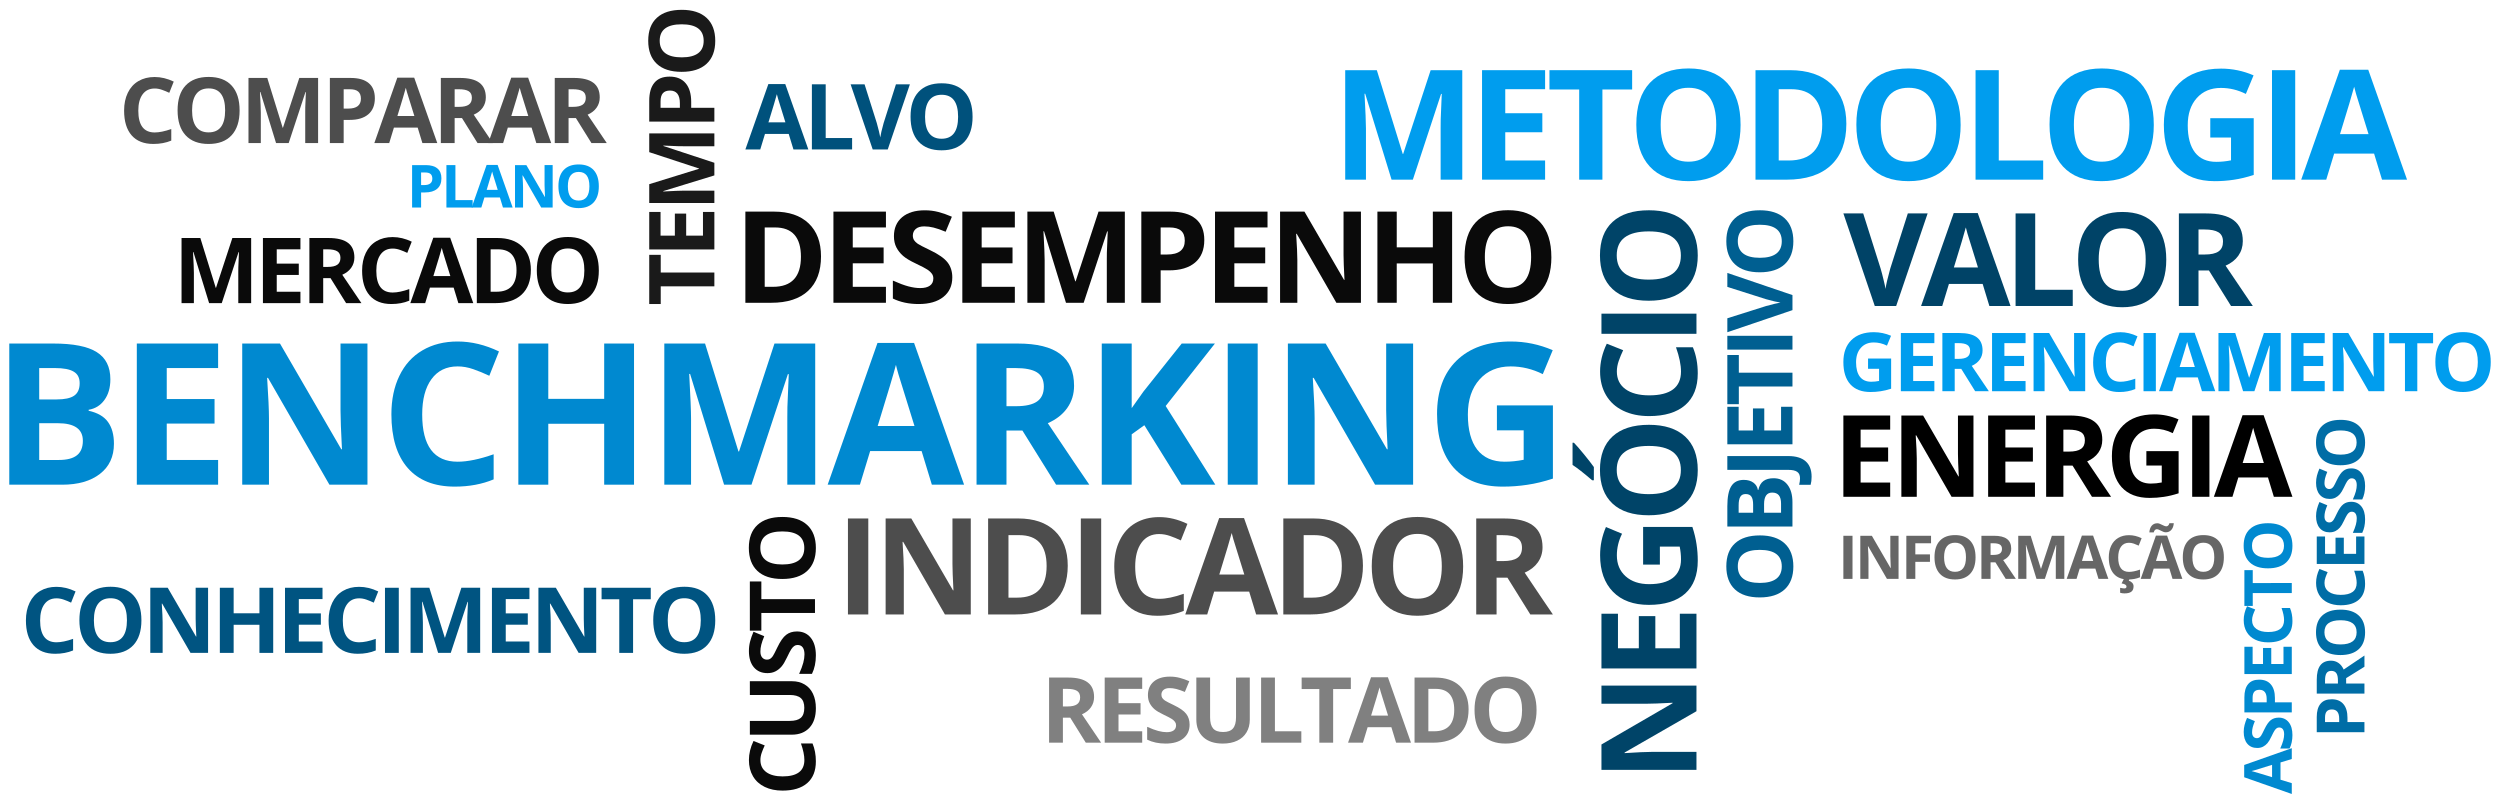 <svg height="329.065" viewBox="0 0 270.933 87.065" width="1024" xmlns="http://www.w3.org/2000/svg"><g transform="matrix(1.072 0 0 1.072 133.847 -16.412)"><g fill="#0089d0" stroke-width=".878"><path d="m-123.919 50.039h4.441q3.036 0 4.402.869 1.376.859 1.376 2.743 0 1.279-.605 2.099-.595.82-1.591.986v.098q1.357.303 1.952 1.132.605.83.605 2.206 0 1.952-1.415 3.045-1.406 1.093-3.826 1.093h-5.339zm3.026 5.652h1.757q1.23 0 1.776-.381.556-.381.556-1.259 0-.82-.605-1.171-.595-.361-1.894-.361h-1.591zm0 2.401v3.719h1.972q1.249 0 1.845-.478.595-.478.595-1.464 0-1.776-2.538-1.776z"/><path d="m-102.807 64.309h-8.219v-14.27h8.219v2.479h-5.193v3.133h4.832v2.479h-4.832v3.68h5.193z"/><path d="m-87.709 64.309h-3.846l-6.208-10.796h-.088q.185 2.86.185 4.08v6.716h-2.704v-14.27h3.817l6.198 10.688h.068q-.146-2.782-.146-3.934v-6.755h2.723z"/><path d="m-78.593 52.352q-1.708 0-2.645 1.288-.937 1.279-.937 3.573 0 4.773 3.582 4.773 1.503 0 3.641-.752v2.538q-1.757.732-3.924.732-3.114 0-4.763-1.884-1.65-1.894-1.65-5.427 0-2.225.81-3.895.81-1.679 2.323-2.567 1.523-.898 3.563-.898 2.079 0 4.178 1.005l-.976 2.46q-.8-.381-1.611-.664-.81-.283-1.591-.283z"/><path d="m-60.761 64.309h-3.016v-6.159h-5.652v6.159h-3.026v-14.27h3.026v5.593h5.652v-5.593h3.016z"/><path d="m-51.656 64.309-3.436-11.196h-.088q.185 3.416.185 4.558v6.637h-2.704v-14.27h4.119l3.377 10.913h.059l3.582-10.913h4.119v14.27h-2.821v-6.755q0-.478.01-1.103.02-.625.137-3.319h-.088l-3.68 11.176z"/><path d="m-30.652 64.309-1.035-3.397h-5.203l-1.035 3.397h-3.26l5.037-14.329h3.699l5.056 14.329zm-1.757-5.935q-1.435-4.617-1.62-5.222-.176-.605-.254-.957-.322 1.249-1.845 6.179z"/><path d="m-23.108 56.374h.976q1.435 0 2.118-.478.683-.478.683-1.503 0-1.015-.703-1.445-.693-.429-2.157-.429h-.918zm0 2.46v5.476h-3.026v-14.27h4.158q2.909 0 4.305 1.064 1.396 1.054 1.396 3.211 0 1.259-.693 2.245-.693.976-1.962 1.532 3.221 4.812 4.197 6.218h-3.358l-3.407-5.476z"/><path d="m-1.996 64.309h-3.436l-3.738-6.013-1.279.918v5.095h-3.026v-14.27h3.026v6.53l1.191-1.679 3.865-4.851h3.358l-4.978 6.315z"/><path d="m-.739 64.309v-14.27h3.026v14.27z"/><path d="m18.001 64.309h-3.846l-6.208-10.796h-.088q.185 2.86.185 4.08v6.716h-2.704v-14.27h3.817l6.198 10.688h.068q-.146-2.782-.146-3.934v-6.755h2.723z"/><path d="m26.472 56.296h5.661v7.399q-1.376.449-2.596.625-1.21.185-2.479.185-3.231 0-4.939-1.894-1.698-1.903-1.698-5.456 0-3.455 1.972-5.388 1.981-1.933 5.486-1.933 2.196 0 4.236.878l-1.005 2.421q-1.562-.781-3.25-.781-1.962 0-3.143 1.318-1.181 1.318-1.181 3.543 0 2.323.947 3.553.957 1.22 2.772 1.22.947 0 1.923-.195v-2.977h-2.704z"/></g><g fill="#009dee" stroke-width=".681"><path d="m15.822 33.473-2.665-8.684h-.068q.144 2.65.144 3.536v5.148h-2.097v-11.069h3.195l2.62 8.465h.045l2.779-8.465h3.195v11.069h-2.188v-5.239q0-.371.008-.856.015-.485.106-2.574h-.068l-2.854 8.669z"/><path d="m31.344 33.473h-6.375v-11.069h6.375v1.923h-4.028v2.43h3.748v1.923h-3.748v2.854h4.028z"/><path d="m37.137 33.473h-2.347v-9.116h-3.006v-1.953h8.359v1.953h-3.006z"/><path d="m51.106 27.923q0 2.748-1.363 4.225-1.363 1.476-3.907 1.476-2.544 0-3.907-1.476-1.363-1.476-1.363-4.24 0-2.764 1.363-4.217 1.37-1.461 3.922-1.461 2.552 0 3.899 1.469 1.355 1.469 1.355 4.225zm-8.079 0q0 1.855.704 2.794.704.939 2.105.939 2.809 0 2.809-3.733 0-3.74-2.794-3.74-1.401 0-2.112.946-.712.939-.712 2.794z"/><path d="m61.798 27.832q0 2.733-1.56 4.187-1.552 1.454-4.49 1.454h-3.134v-11.069h3.475q2.711 0 4.21 1.431 1.499 1.431 1.499 3.998zm-2.438.061q0-3.566-3.15-3.566h-1.249v7.208h1.007q3.392 0 3.392-3.642z"/><path d="m73.352 27.923q0 2.748-1.363 4.225-1.363 1.476-3.907 1.476-2.544 0-3.907-1.476-1.363-1.476-1.363-4.24 0-2.764 1.363-4.217 1.37-1.461 3.922-1.461 2.552 0 3.899 1.469 1.355 1.469 1.355 4.225zm-8.079 0q0 1.855.704 2.794.704.939 2.105.939 2.809 0 2.809-3.733 0-3.74-2.794-3.74-1.401 0-2.112.946-.712.939-.712 2.794z"/><path d="m74.86 33.473v-11.069h2.347v9.131h4.49v1.938z"/><path d="m92.88 27.923q0 2.748-1.363 4.225-1.363 1.476-3.907 1.476-2.544 0-3.907-1.476-1.363-1.476-1.363-4.24 0-2.764 1.363-4.217 1.37-1.461 3.922-1.461 2.552 0 3.899 1.469 1.355 1.469 1.355 4.225zm-8.079 0q0 1.855.704 2.794.704.939 2.105.939 2.809 0 2.809-3.733 0-3.74-2.794-3.74-1.401 0-2.112.946-.712.939-.712 2.794z"/><path d="m98.59 27.257h4.391v5.739q-1.068.348-2.014.485-.939.144-1.923.144-2.506 0-3.831-1.469-1.317-1.476-1.317-4.232 0-2.68 1.529-4.179 1.537-1.499 4.255-1.499 1.704 0 3.286.681l-.78 1.878q-1.211-.606-2.521-.606-1.522 0-2.438 1.022-.916 1.022-.916 2.748 0 1.802.734 2.756.742.946 2.15.946.734 0 1.492-.151v-2.309h-2.097z"/><path d="m104.829 33.473v-11.069h2.347v11.069z"/><path d="m115.952 33.473-.803-2.635h-4.035l-.803 2.635h-2.529l3.907-11.115h2.869l3.922 11.115zm-1.363-4.603q-1.113-3.581-1.257-4.051-.136-.469-.197-.742-.25.969-1.431 4.793z"/></g><g fill="#0a0a0a" stroke-width=".567"><path d="m-41.857 41.223q0 2.276-1.299 3.486-1.292 1.21-3.738 1.21h-2.61v-9.216h2.893q2.257 0 3.505 1.191 1.248 1.191 1.248 3.328zm-2.03.05q0-2.969-2.622-2.969h-1.04v6.001h.838q2.824 0 2.824-3.032z"/><path d="m-35.294 45.919h-5.308v-9.216h5.308v1.601h-3.354v2.024h3.12v1.601h-3.12v2.377h3.354z"/><path d="m-28.586 43.36q0 1.248-.901 1.967-.895.719-2.496.719-1.475 0-2.61-.555v-1.815q.933.416 1.576.586.649.17 1.185.17.643 0 .983-.246.347-.246.347-.731 0-.271-.151-.479-.151-.214-.448-.41-.29-.195-1.191-.624-.845-.397-1.267-.763-.422-.366-.675-.851-.252-.485-.252-1.135 0-1.223.826-1.923.832-.7 2.295-.7.719 0 1.368.17.656.17 1.368.479l-.63 1.519q-.738-.303-1.223-.422-.479-.12-.946-.12-.555 0-.851.258-.296.258-.296.675 0 .258.12.454.12.189.378.372.265.177 1.242.643 1.292.618 1.771 1.242.479.618.479 1.519z"/><path d="m-22.263 45.919h-5.308v-9.216h5.308v1.601h-3.354v2.024h3.12v1.601h-3.12v2.377h3.354z"/><path d="m-17.093 45.919-2.219-7.23h-.057q.12 2.206.12 2.944v4.287h-1.746v-9.216h2.66l2.181 7.048h.038l2.313-7.048h2.66v9.216h-1.822v-4.362q0-.309.006-.712.013-.403.088-2.143h-.057l-2.377 7.218z"/><path d="m-7.523 41.04h.643q.901 0 1.349-.353.448-.359.448-1.04 0-.687-.378-1.015-.372-.328-1.173-.328h-.889zm4.413-1.462q0 1.488-.933 2.276-.927.788-2.641.788h-.838v3.278h-1.954v-9.216h2.944q1.677 0 2.547.725.876.719.876 2.15z"/><path d="m3.282 45.919h-5.308v-9.216h5.308v1.601h-3.354v2.024h3.12v1.601h-3.12v2.377h3.354z"/><path d="m12.726 45.919h-2.484l-4.009-6.972h-.057q.12 1.847.12 2.635v4.337h-1.746v-9.216h2.465l4.003 6.903h.044q-.095-1.797-.095-2.54v-4.362h1.759z"/><path d="m21.943 45.919h-1.948v-3.978h-3.65v3.978h-1.954v-9.216h1.954v3.612h3.65v-3.612h1.948z"/><path d="m31.979 41.299q0 2.288-1.135 3.518-1.135 1.229-3.253 1.229-2.118 0-3.253-1.229-1.135-1.229-1.135-3.53 0-2.301 1.135-3.511 1.141-1.217 3.265-1.217 2.124 0 3.246 1.223 1.128 1.223 1.128 3.518zm-6.726 0q0 1.544.586 2.326.586.782 1.752.782 2.339 0 2.339-3.108 0-3.114-2.326-3.114-1.166 0-1.759.788-.593.782-.593 2.326z"/></g><g fill="#004468" stroke-width=".591" transform="rotate(-90)"><path d="m-84.621 46.646h-2.588l-4.178-7.266h-.059q.125 1.925.125 2.746v4.52h-1.82v-9.605h2.569l4.172 7.194h.046q-.099-1.872-.099-2.648v-4.546h1.833z"/><path d="m-77.354 46.646h-5.532v-9.605h5.532v1.669h-3.495v2.109h3.252v1.669h-3.252v2.477h3.495z"/><path d="m-72.387 41.252h3.81v4.98q-.926.302-1.747.42-.815.125-1.669.125-2.175 0-3.324-1.274-1.143-1.281-1.143-3.672 0-2.326 1.327-3.626 1.334-1.301 3.692-1.301 1.478 0 2.851.591l-.677 1.629q-1.051-.526-2.188-.526-1.32 0-2.115.887-.795.887-.795 2.385 0 1.564.637 2.391.644.821 1.866.821.637 0 1.294-.131v-2.004h-1.82z"/><path d="m-58.255 41.83q0 2.385-1.183 3.666-1.183 1.281-3.39 1.281-2.207 0-3.39-1.281-1.183-1.281-1.183-3.679 0-2.398 1.183-3.659 1.189-1.268 3.403-1.268 2.214 0 3.383 1.274 1.176 1.274 1.176 3.666zm-7.01 0q0 1.61.611 2.424.611.815 1.826.815 2.437 0 2.437-3.239 0-3.245-2.424-3.245-1.215 0-1.833.821-.618.815-.618 2.424zm1.406-5.558v-.177q1.13-1.314 1.544-1.977h2.247v.138q-.342.342-1.169 1.018-.821.67-1.288.999z"/><path d="m-52.867 38.598q-1.15 0-1.78.867-.631.861-.631 2.404 0 3.213 2.411 3.213 1.012 0 2.45-.506v1.708q-1.183.493-2.641.493-2.096 0-3.206-1.268-1.11-1.274-1.11-3.653 0-1.498.545-2.621.545-1.13 1.564-1.728 1.025-.604 2.398-.604 1.399 0 2.812.677l-.657 1.656q-.539-.256-1.084-.447-.545-.191-1.071-.191z"/><path d="m-49.056 46.646v-9.605h2.037v9.605z"/><path d="m-36.567 41.83q0 2.385-1.183 3.666-1.183 1.281-3.39 1.281-2.207 0-3.39-1.281-1.183-1.281-1.183-3.679 0-2.398 1.183-3.659 1.189-1.268 3.403-1.268 2.214 0 3.383 1.274 1.176 1.274 1.176 3.666zm-7.01 0q0 1.61.611 2.424.611.815 1.826.815 2.437 0 2.437-3.239 0-3.245-2.424-3.245-1.215 0-1.833.821-.618.815-.618 2.424z"/></g><g fill="#009dee" stroke-width=".264"><path d="m-82.286 34.02h.299q.42 0 .628-.164.208-.167.208-.484 0-.32-.176-.472-.173-.153-.546-.153h-.414zm2.054-.681q0 .693-.434 1.059-.431.367-1.23.367h-.39v1.526h-.91v-4.29h1.37q.781 0 1.186.337.408.335.408 1.001z"/><path d="m-79.727 36.291v-4.29h.91v3.539h1.74v.751z"/><path d="m-74.01 36.291-.311-1.021h-1.564l-.311 1.021h-.98l1.514-4.308h1.112l1.52 4.308zm-.528-1.784q-.431-1.388-.487-1.57-.053-.182-.076-.288-.097.376-.555 1.858z"/><path d="m-68.988 36.291h-1.156l-1.866-3.246h-.026q.056.86.056 1.227v2.019h-.813v-4.29h1.147l1.863 3.213h.021q-.044-.836-.044-1.183v-2.031h.819z"/><path d="m-64.319 34.14q0 1.065-.528 1.638-.528.572-1.514.572-.986 0-1.514-.572-.528-.572-.528-1.643 0-1.071.528-1.635.531-.566 1.52-.566.989 0 1.511.569.525.569.525 1.638zm-3.131 0q0 .719.273 1.083.273.364.816.364 1.089 0 1.089-1.447 0-1.45-1.083-1.45-.543 0-.819.367-.276.364-.276 1.083z"/></g><g stroke-width=".405"><g fill="#4d4d4d"><path d="m-109.223 24.257q-.788 0-1.22.594-.432.59-.432 1.648 0 2.202 1.653 2.202.694 0 1.68-.347v1.171q-.811.338-1.81.338-1.437 0-2.198-.869-.761-.874-.761-2.504 0-1.027.374-1.797.374-.775 1.072-1.184.703-.414 1.644-.414.959 0 1.927.464l-.45 1.135q-.369-.176-.743-.306-.374-.131-.734-.131z"/><path d="m-100.634 26.473q0 1.635-.811 2.513-.811.878-2.324.878-1.513 0-2.324-.878-.811-.878-.811-2.522 0-1.644.811-2.508.815-.869 2.333-.869 1.518 0 2.319.874.806.874.806 2.513zm-4.805 0q0 1.103.419 1.662.419.558 1.252.558 1.671 0 1.671-2.22 0-2.225-1.662-2.225-.833 0-1.256.563-.423.558-.423 1.662z"/><path d="m-96.95 29.774-1.585-5.165h-.041q.086 1.576.086 2.103v3.062h-1.247v-6.584h1.9l1.558 5.035h.027l1.653-5.035h1.9v6.584h-1.301v-3.116q0-.221.004-.509.009-.288.063-1.531h-.041l-1.698 5.156z"/><path d="m-90.114 26.288h.459q.644 0 .964-.252.32-.257.32-.743 0-.491-.27-.725-.266-.234-.838-.234h-.635zm3.152-1.045q0 1.063-.666 1.626-.662.563-1.887.563h-.599v2.342h-1.396v-6.584h2.103q1.198 0 1.819.518.626.513.626 1.536z"/><path d="m-82.156 29.774-.477-1.567h-2.4l-.477 1.567h-1.504l2.324-6.611h1.707l2.333 6.611zm-.811-2.738q-.662-2.13-.748-2.409-.081-.279-.117-.441-.149.576-.851 2.851z"/><path d="m-78.895 26.112h.45q.662 0 .977-.221.315-.221.315-.694 0-.468-.324-.666-.32-.198-.995-.198h-.423zm0 1.135v2.526h-1.396v-6.584h1.918q1.342 0 1.986.491.644.486.644 1.482 0 .581-.32 1.036-.32.45-.905.707 1.486 2.22 1.936 2.869h-1.549l-1.572-2.526z"/><path d="m-70.64 29.774-.477-1.567h-2.4l-.477 1.567h-1.504l2.324-6.611h1.707l2.333 6.611zm-.811-2.738q-.662-2.13-.748-2.409-.081-.279-.117-.441-.149.576-.851 2.851z"/><path d="m-67.379 26.112h.45q.662 0 .977-.221.315-.221.315-.694 0-.468-.324-.666-.32-.198-.995-.198h-.423zm0 1.135v2.526h-1.396v-6.584h1.918q1.342 0 1.986.491.644.486.644 1.482 0 .581-.32 1.036-.32.45-.905.707 1.486 2.22 1.936 2.869h-1.549l-1.572-2.526z"/></g><g fill="#00517c"><path d="m-44.645 30.417-.477-1.567h-2.4l-.477 1.567h-1.504l2.324-6.611h1.707l2.333 6.611zm-.811-2.738q-.662-2.13-.748-2.409-.081-.279-.117-.441-.149.576-.851 2.851z"/><path d="m-42.78 30.417v-6.584h1.396v5.431h2.67v1.153z"/><path d="m-34.282 23.833h1.41l-2.238 6.584h-1.522l-2.234-6.584h1.41l1.238 3.918q.104.347.212.811.113.459.14.639.05-.414.338-1.45z"/><path d="m-26.535 27.116q0 1.635-.811 2.513-.811.878-2.324.878-1.513 0-2.324-.878-.811-.878-.811-2.522 0-1.644.811-2.508.815-.869 2.333-.869 1.518 0 2.319.874.806.874.806 2.513zm-4.805 0q0 1.103.419 1.662.419.558 1.252.558 1.671 0 1.671-2.22 0-2.225-1.662-2.225-.833 0-1.256.563-.423.558-.423 1.662z"/></g><g fill="#1a1a1a" transform="rotate(-90)"><path d="m-42.861-52.639h-1.396v-5.422h-1.788v-1.162h4.972v1.162h-1.788z"/><path d="m-36.736-52.639h-3.792v-6.584h3.792v1.144h-2.396v1.446h2.229v1.144h-2.229v1.698h2.396z"/><path d="m-33.043-52.639-1.585-5.165h-.041q.086 1.576.086 2.103v3.062h-1.247v-6.584h1.9l1.558 5.035h.027l1.653-5.035h1.9v6.584h-1.301v-3.116q0-.221.004-.509.009-.288.063-1.531h-.041l-1.698 5.156z"/><path d="m-26.207-56.125h.459q.644 0 .964-.252.32-.257.32-.743 0-.491-.27-.725-.266-.234-.838-.234h-.635zm3.152-1.045q0 1.063-.666 1.626-.662.563-1.887.563h-.599v2.342h-1.396v-6.584h2.103q1.198 0 1.819.518.626.513.626 1.536z"/><path d="m-16.303-55.94q0 1.635-.811 2.513-.811.878-2.324.878-1.513 0-2.324-.878-.811-.878-.811-2.522 0-1.644.811-2.508.815-.869 2.333-.869 1.518 0 2.319.874.806.874.806 2.513zm-4.805 0q0 1.103.419 1.662.419.558 1.252.558 1.671 0 1.671-2.22 0-2.225-1.662-2.225-.833 0-1.256.563-.423.558-.423 1.662z"/></g><g fill="#005f91" transform="rotate(-90)"><path d="m-69.436 53.05q0 1.635-.811 2.513-.811.878-2.324.878-1.513 0-2.324-.878-.811-.878-.811-2.522 0-1.644.811-2.508.815-.869 2.333-.869 1.518 0 2.319.874.806.874.806 2.513zm-4.805 0q0 1.103.419 1.662.419.558 1.252.558 1.671 0 1.671-2.22 0-2.225-1.662-2.225-.833 0-1.256.563-.423.558-.423 1.662z"/><path d="m-68.539 49.767h2.049q1.401 0 2.031.401.635.396.635 1.265 0 .59-.279.968-.275.378-.734.455v.045q.626.14.901.522.279.383.279 1.018 0 .901-.653 1.405-.648.504-1.765.504h-2.463zm1.396 2.607h.811q.567 0 .82-.176.257-.176.257-.581 0-.378-.279-.54-.275-.167-.874-.167h-.734zm0 1.108v1.716h.91q.576 0 .851-.221.275-.221.275-.676 0-.82-1.171-.82z"/><path d="m-63.499 58.287q-.473 0-.824-.099v-1.162q.36.09.657.09.459 0 .657-.288.198-.284.198-.892v-6.17h1.396v6.161q0 1.153-.527 1.756-.527.603-1.558.603z"/><path d="m-56.433 56.351h-3.792v-6.584h3.792v1.144h-2.396v1.446h2.229v1.144h-2.229v1.698h2.396z"/><path d="m-52.987 56.351h-1.396v-5.422h-1.788v-1.162h4.972v1.162h-1.788z"/><path d="m-50.654 56.351v-6.584h1.396v6.584z"/><path d="m-44.313 49.767h1.41l-2.238 6.584h-1.522l-2.234-6.584h1.41l1.238 3.918q.104.347.212.811.113.459.14.639.05-.414.338-1.45z"/><path d="m-36.567 53.05q0 1.635-.811 2.513-.811.878-2.324.878-1.513 0-2.324-.878-.811-.878-.811-2.522 0-1.644.811-2.508.815-.869 2.333-.869 1.518 0 2.319.874.806.874.806 2.513zm-4.805 0q0 1.103.419 1.662.419.558 1.252.558 1.671 0 1.671-2.22 0-2.225-1.662-2.225-.833 0-1.256.563-.423.558-.423 1.662z"/></g><g fill="#808080"><path d="m-17.404 86.73h.45q.662 0 .977-.221.315-.221.315-.694 0-.468-.324-.666-.32-.198-.995-.198h-.423zm0 1.135v2.526h-1.396v-6.584h1.918q1.342 0 1.986.491.644.486.644 1.482 0 .581-.32 1.036-.32.45-.905.707 1.486 2.22 1.936 2.869h-1.549l-1.572-2.526z"/><path d="m-9.387 90.391h-3.792v-6.584h3.792v1.144h-2.396v1.446h2.229v1.144h-2.229v1.698h2.396z"/><path d="m-4.595 88.563q0 .892-.644 1.405-.639.513-1.783.513-1.054 0-1.864-.396v-1.297q.666.297 1.126.419.464.122.847.122.459 0 .703-.176.248-.176.248-.522 0-.194-.108-.342-.108-.153-.32-.293-.207-.14-.851-.446-.603-.284-.905-.545-.302-.261-.482-.608-.18-.347-.18-.811 0-.874.59-1.374.594-.5 1.639-.5.513 0 .977.122.468.122.977.342l-.45 1.085q-.527-.216-.874-.302-.342-.086-.676-.086-.396 0-.608.185-.212.185-.212.482 0 .185.086.324.086.135.27.266.189.126.887.459.923.441 1.265.887.342.441.342 1.085z"/><path d="m1.489 83.807v4.26q0 .73-.329 1.279-.324.549-.941.842-.617.293-1.459.293-1.27 0-1.972-.648-.703-.653-.703-1.783v-4.242h1.392v4.03q0 .761.306 1.117.306.356 1.013.356.685 0 .991-.356.311-.36.311-1.126v-4.021z"/><path d="m2.634 90.391v-6.584h1.396v5.431h2.67v1.153z"/><path d="m9.916 90.391h-1.396v-5.422h-1.788v-1.162h4.972v1.162h-1.788z"/><path d="m16.28 90.391-.477-1.567h-2.4l-.477 1.567h-1.504l2.324-6.611h1.707l2.333 6.611zm-.811-2.738q-.662-2.13-.748-2.409-.081-.279-.117-.441-.149.576-.851 2.851z"/><path d="m23.607 87.036q0 1.626-.928 2.49-.923.865-2.67.865h-1.864v-6.584h2.067q1.612 0 2.504.851.892.851.892 2.378zm-1.45.036q0-2.121-1.873-2.121h-.743v4.287h.599q2.017 0 2.017-2.166z"/><path d="m30.48 87.09q0 1.635-.811 2.513-.811.878-2.324.878-1.513 0-2.324-.878-.811-.878-.811-2.522 0-1.644.811-2.508.815-.869 2.333-.869 1.518 0 2.319.874.806.874.806 2.513zm-4.805 0q0 1.103.419 1.662.419.558 1.252.558 1.671 0 1.671-2.22 0-2.225-1.662-2.225-.833 0-1.256.563-.423.558-.423 1.662z"/></g><g fill="#0a0a0a" transform="rotate(-90)"><path d="m-92.148-47.983q-.788 0-1.22.594-.432.59-.432 1.648 0 2.202 1.653 2.202.694 0 1.68-.347v1.171q-.811.338-1.81.338-1.437 0-2.198-.869-.761-.874-.761-2.504 0-1.027.374-1.797.374-.775 1.072-1.184.703-.414 1.644-.414.959 0 1.927.464l-.45 1.135q-.369-.176-.743-.306-.374-.131-.734-.131z"/><path d="m-84.177-49.051v4.26q0 .73-.329 1.279-.324.549-.941.842-.617.293-1.459.293-1.27 0-1.972-.648-.703-.653-.703-1.783v-4.242h1.392v4.03q0 .761.306 1.117.306.356 1.013.356.685 0 .991-.356.311-.36.311-1.126v-4.021z"/><path d="m-79.146-44.295q0 .892-.644 1.405-.639.513-1.783.513-1.054 0-1.864-.396v-1.297q.666.297 1.126.419.464.122.847.122.459 0 .703-.176.248-.176.248-.522 0-.194-.108-.342-.108-.153-.32-.293-.207-.14-.851-.446-.603-.284-.905-.545-.302-.261-.482-.608-.18-.347-.18-.811 0-.874.59-1.374.594-.5 1.639-.5.513 0 .977.122.468.122.977.342l-.45 1.085q-.527-.216-.874-.302-.342-.086-.676-.086-.396 0-.608.185-.212.185-.212.482 0 .185.086.324.086.135.27.266.189.126.887.459.923.441 1.265.887.342.441.342 1.085z"/><path d="m-75.881-42.467h-1.396v-5.422h-1.788v-1.162h4.972v1.162h-1.788z"/><path d="m-67.571-45.768q0 1.635-.811 2.513-.811.878-2.324.878-1.513 0-2.324-.878-.811-.878-.811-2.522 0-1.644.811-2.508.815-.869 2.333-.869 1.518 0 2.319.874.806.874.806 2.513zm-4.805 0q0 1.103.419 1.662.419.558 1.252.558 1.671 0 1.671-2.22 0-2.225-1.662-2.225-.833 0-1.256.563-.423.558-.423 1.662z"/></g></g><g fill="#666" stroke-width=".268"><path d="m61.497 73.832v-4.358h.924v4.358z"/><path d="m67.076 73.832h-1.175l-1.896-3.297h-.027q.057.873.057 1.246v2.051h-.826v-4.358h1.166l1.893 3.264h.021q-.045-.85-.045-1.201v-2.063h.832z"/><path d="m68.772 73.832h-.909v-4.358h2.498v.757h-1.589v1.124h1.479v.754h-1.479z"/><path d="m74.86 71.647q0 1.082-.537 1.663-.537.581-1.538.581-1.002 0-1.538-.581-.537-.581-.537-1.669 0-1.088.537-1.661.54-.575 1.544-.575 1.005 0 1.535.578.534.578.534 1.663zm-3.181 0q0 .73.277 1.1.277.37.829.37 1.106 0 1.106-1.47 0-1.473-1.1-1.473-.552 0-.832.373-.28.37-.28 1.1z"/><path d="m76.378 71.408h.298q.438 0 .647-.146.209-.146.209-.459 0-.31-.215-.441-.212-.131-.659-.131h-.28zm0 .751v1.672h-.924v-4.358h1.27q.888 0 1.315.325.426.322.426.981 0 .385-.212.686-.212.298-.599.468.984 1.47 1.282 1.899h-1.026l-1.04-1.672z"/><path d="m81.02 73.832-1.049-3.419h-.027q.057 1.043.057 1.392v2.027h-.826v-4.358h1.258l1.031 3.333h.018l1.094-3.333h1.258v4.358h-.862v-2.063q0-.146.003-.337.006-.191.042-1.014h-.027l-1.124 3.413z"/><path d="m87.29 73.832-.316-1.037h-1.589l-.316 1.037h-.996l1.538-4.376h1.13l1.544 4.376zm-.537-1.813q-.438-1.41-.495-1.595-.054-.185-.078-.292-.098.382-.563 1.887z"/><path d="m90.375 70.18q-.522 0-.808.394-.286.391-.286 1.091 0 1.458 1.094 1.458.459 0 1.112-.23v.775q-.537.224-1.198.224-.951 0-1.455-.575-.504-.578-.504-1.658 0-.68.247-1.189.247-.513.71-.784.465-.274 1.088-.274.635 0 1.276.307l-.298.751q-.244-.116-.492-.203-.247-.086-.486-.086zm.459 4.397q0 .382-.227.552-.224.17-.695.17-.233 0-.435-.063v-.501q.08.021.215.042.137.021.212.021.215 0 .215-.185 0-.247-.495-.322l.233-.459h.575l-.08.182q.221.072.352.221.131.152.131.343z"/><path d="m94.773 73.832-.316-1.037h-1.589l-.316 1.037h-.996l1.538-4.376h1.13l1.544 4.376zm-.537-1.813q-.438-1.41-.495-1.595-.054-.185-.078-.292-.098.382-.563 1.887zm-1.061-3.208q-.092 0-.179.08-.083.078-.122.238h-.444q.033-.432.244-.677.215-.244.566-.244.122 0 .238.051.119.048.233.107.116.057.227.104.11.048.218.048.092 0 .176-.078.086-.078.125-.238h.444q-.033.432-.25.677-.215.244-.56.244-.122 0-.241-.048-.116-.051-.233-.107-.113-.06-.224-.107-.11-.051-.218-.051z"/><path d="m99.963 71.647q0 1.082-.537 1.663-.537.581-1.538.581-1.002 0-1.538-.581-.537-.581-.537-1.669 0-1.088.537-1.661.54-.575 1.544-.575 1.005 0 1.535.578.534.578.534 1.663zm-3.181 0q0 .73.277 1.1.277.37.829.37 1.106 0 1.106-1.47 0-1.473-1.1-1.473-.552 0-.832.373-.28.37-.28 1.1z"/></g><g fill="#006da6" stroke-width=".297" transform="rotate(-90)"><path d="m-88.308 111.622h.336q.472 0 .706-.185.234-.188.234-.544 0-.359-.198-.531-.195-.171-.613-.171h-.465zm2.308-.765q0 .778-.488 1.19-.485.412-1.382.412h-.439v1.715h-1.022v-4.821h1.54q.877 0 1.332.379.458.376.458 1.124z"/><path d="m-84.41 111.494h.33q.485 0 .716-.162.231-.162.231-.508 0-.343-.237-.488-.234-.145-.729-.145h-.31zm0 .831v1.85h-1.022v-4.821h1.405q.983 0 1.454.359.472.356.472 1.085 0 .425-.234.758-.234.33-.663.518 1.088 1.626 1.418 2.101h-1.134l-1.151-1.85z"/><path d="m-76.94 111.758q0 1.197-.594 1.84-.594.643-1.702.643-1.108 0-1.702-.643-.594-.643-.594-1.847 0-1.204.594-1.837.597-.636 1.708-.636 1.111 0 1.698.64.59.64.59 1.84zm-3.519 0q0 .808.307 1.217.307.409.917.409 1.223 0 1.223-1.626 0-1.629-1.217-1.629-.61 0-.92.412-.31.409-.31 1.217z"/><path d="m-74.236 110.135q-.577 0-.894.435-.317.432-.317 1.207 0 1.613 1.21 1.613.508 0 1.23-.254v.857q-.594.247-1.326.247-1.052 0-1.609-.636-.557-.64-.557-1.833 0-.752.274-1.316.274-.567.785-.867.514-.303 1.204-.303.702 0 1.411.34l-.33.831q-.27-.129-.544-.224-.274-.096-.538-.096z"/><path d="m-69.546 114.175h-2.777v-4.821h2.777v.838h-1.754v1.059h1.632v.838h-1.632v1.243h1.754z"/><path d="m-66.037 112.836q0 .653-.472 1.029-.468.376-1.306.376-.772 0-1.365-.29v-.95q.488.218.824.307.34.089.62.089.336 0 .514-.129.181-.129.181-.383 0-.142-.079-.251-.079-.112-.234-.214-.152-.102-.623-.326-.442-.208-.663-.399-.221-.191-.353-.445-.132-.254-.132-.594 0-.64.432-1.006.435-.366 1.2-.366.376 0 .716.089.343.089.716.251l-.33.795q-.386-.158-.64-.221-.251-.063-.495-.063-.29 0-.445.135-.155.135-.155.353 0 .135.063.237.063.099.198.195.139.092.65.336.676.323.927.65.251.323.251.795z"/><path d="m-62.66 112.836q0 .653-.472 1.029-.468.376-1.306.376-.772 0-1.365-.29v-.95q.488.218.824.307.34.089.62.089.336 0 .514-.129.181-.129.181-.383 0-.142-.079-.251-.079-.112-.234-.214-.152-.102-.623-.326-.442-.208-.663-.399-.221-.191-.353-.445-.132-.254-.132-.594 0-.64.432-1.006.435-.366 1.2-.366.376 0 .716.089.343.089.716.251l-.33.795q-.386-.158-.64-.221-.251-.063-.495-.063-.29 0-.445.135-.155.135-.155.353 0 .135.063.237.063.099.198.195.139.092.65.336.676.323.927.65.251.323.251.795z"/><path d="m-57.753 111.758q0 1.197-.594 1.84-.594.643-1.702.643-1.108 0-1.702-.643-.594-.643-.594-1.847 0-1.204.594-1.837.597-.636 1.708-.636 1.111 0 1.698.64.59.64.59 1.84zm-3.519 0q0 .808.307 1.217.307.409.917.409 1.223 0 1.223-1.626 0-1.629-1.217-1.629-.61 0-.92.412-.31.409-.31 1.217z"/></g><g fill="#4d4d4d" stroke-width=".597"><path d="m-39.135 77.428v-9.703h2.057v9.703z"/><path d="m-26.717 77.428h-2.615l-4.221-7.341h-.06q.126 1.945.126 2.774v4.566h-1.838v-9.703h2.595l4.215 7.268h.046q-.1-1.892-.1-2.675v-4.593h1.852z"/><path d="m-16.913 72.483q0 2.396-1.367 3.67-1.361 1.274-3.936 1.274h-2.748v-9.703h3.046q2.376 0 3.69 1.254 1.314 1.254 1.314 3.504zm-2.137.053q0-3.126-2.761-3.126h-1.095v6.318h.883q2.973 0 2.973-3.192z"/><path d="m-15.591 77.428v-9.703h2.057v9.703z"/><path d="m-7.659 69.297q-1.161 0-1.799.876-.637.869-.637 2.429 0 3.246 2.436 3.246 1.022 0 2.476-.511v1.726q-1.195.498-2.668.498-2.117 0-3.239-1.281-1.122-1.288-1.122-3.69 0-1.513.551-2.648.551-1.142 1.58-1.746 1.035-.611 2.423-.611 1.414 0 2.841.684l-.664 1.673q-.544-.259-1.095-.451-.551-.192-1.082-.192z"/><path d="m2.131 77.428-.704-2.31h-3.538l-.704 2.31h-2.217l3.425-9.743h2.515l3.438 9.743zm-1.195-4.035q-.976-3.139-1.102-3.551-.119-.411-.173-.65-.219.85-1.254 4.201z"/><path d="m12.93 72.483q0 2.396-1.367 3.67-1.361 1.274-3.936 1.274h-2.748v-9.703h3.046q2.376 0 3.69 1.254 1.314 1.254 1.314 3.504zm-2.137.053q0-3.126-2.761-3.126h-1.095v6.318h.883q2.973 0 2.973-3.192z"/><path d="m23.059 72.563q0 2.409-1.195 3.703-1.195 1.294-3.425 1.294-2.23 0-3.425-1.294-1.195-1.294-1.195-3.717 0-2.423 1.195-3.697 1.201-1.281 3.438-1.281 2.237 0 3.418 1.288 1.188 1.288 1.188 3.703zm-7.082 0q0 1.626.617 2.449.617.823 1.845.823 2.462 0 2.462-3.272 0-3.279-2.449-3.279-1.228 0-1.852.83-.624.823-.624 2.449z"/><path d="m26.438 72.032h.664q.976 0 1.44-.325.465-.325.465-1.022 0-.69-.478-.982-.471-.292-1.467-.292h-.624zm0 1.673v3.723h-2.057v-9.703h2.827q1.978 0 2.927.723.949.717.949 2.184 0 .856-.471 1.527-.471.664-1.334 1.042 2.19 3.272 2.854 4.228h-2.283l-2.316-3.723z"/></g><g fill="#009dee" stroke-width=".362"><path d="m63.992 51.556h2.334v3.05q-.567.185-1.07.258-.499.076-1.022.076-1.332 0-2.036-.781-.7-.785-.7-2.249 0-1.424.813-2.221.817-.797 2.261-.797.905 0 1.746.362l-.414.998q-.644-.322-1.34-.322-.809 0-1.296.543-.487.543-.487 1.461 0 .958.39 1.465.394.503 1.143.503.39 0 .793-.08v-1.227h-1.115z"/><path d="m70.696 54.86h-3.388v-5.883h3.388v1.022h-2.141v1.292h1.992v1.022h-1.992v1.517h2.141z"/><path d="m72.753 51.588h.402q.592 0 .873-.197.282-.197.282-.62 0-.418-.29-.596-.286-.177-.889-.177h-.378zm0 1.014v2.257h-1.247v-5.883h1.714q1.199 0 1.775.439.575.435.575 1.324 0 .519-.286.925-.286.402-.809.632 1.328 1.984 1.73 2.563h-1.384l-1.404-2.257z"/><path d="m79.916 54.86h-3.388v-5.883h3.388v1.022h-2.141v1.292h1.992v1.022h-1.992v1.517h2.141z"/><path d="m85.944 54.86h-1.585l-2.559-4.45h-.036q.076 1.179.076 1.682v2.768h-1.115v-5.883h1.573l2.555 4.406h.028q-.06-1.147-.06-1.622v-2.785h1.123z"/><path d="m89.506 49.931q-.704 0-1.09.531-.386.527-.386 1.473 0 1.968 1.477 1.968.62 0 1.501-.31v1.046q-.724.302-1.618.302-1.284 0-1.964-.777-.68-.781-.68-2.237 0-.917.334-1.606.334-.692.958-1.058.628-.37 1.469-.37.857 0 1.722.414l-.402 1.014q-.33-.157-.664-.274-.334-.117-.656-.117z"/><path d="m91.84 54.86v-5.883h1.247v5.883z"/><path d="m97.751 54.86-.427-1.4h-2.145l-.427 1.4h-1.344l2.076-5.907h1.525l2.084 5.907zm-.724-2.446q-.592-1.903-.668-2.153-.072-.249-.105-.394-.133.515-.761 2.547z"/><path d="m101.908 54.86-1.416-4.615h-.036q.076 1.408.076 1.879v2.736h-1.115v-5.883h1.698l1.392 4.499h.024l1.477-4.499h1.698v5.883h-1.163v-2.785q0-.197.004-.455.008-.258.056-1.368h-.036l-1.517 4.607z"/><path d="m110.158 54.86h-3.388v-5.883h3.388v1.022h-2.141v1.292h1.992v1.022h-1.992v1.517h2.141z"/><path d="m116.186 54.86h-1.585l-2.559-4.45h-.036q.076 1.179.076 1.682v2.768h-1.115v-5.883h1.573l2.555 4.406h.028q-.06-1.147-.06-1.622v-2.785h1.123z"/><path d="m119.518 54.86h-1.247v-4.845h-1.597v-1.038h4.442v1.038h-1.597z"/><path d="m126.943 51.91q0 1.461-.724 2.245-.724.785-2.076.785-1.352 0-2.076-.785-.724-.785-.724-2.253 0-1.469.724-2.241.728-.777 2.084-.777 1.356 0 2.072.781.72.781.72 2.245zm-4.293 0q0 .986.374 1.485.374.499 1.119.499 1.493 0 1.493-1.984 0-1.988-1.485-1.988-.744 0-1.123.503-.378.499-.378 1.485z"/></g><g fill="#004367" stroke-width=".576"><path d="m68.013 36.886h2.003l-3.181 9.357h-2.163l-3.174-9.357h2.003l1.76 5.568q.147.493.301 1.152.16.653.198.909.07-.589.48-2.061z"/><path d="m76.257 46.243-.678-2.227h-3.411l-.678 2.227h-2.138l3.303-9.395h2.426l3.315 9.395zm-1.152-3.891q-.941-3.027-1.062-3.424-.115-.397-.166-.627-.211.819-1.21 4.051z"/><path d="m78.907 46.243v-9.357h1.984v7.719h3.795v1.638z"/><path d="m94.141 41.551q0 2.323-1.152 3.571-1.152 1.248-3.303 1.248-2.15 0-3.303-1.248-1.152-1.248-1.152-3.584 0-2.336 1.152-3.565 1.158-1.235 3.315-1.235 2.157 0 3.296 1.242 1.146 1.242 1.146 3.571zm-6.829 0q0 1.568.595 2.362.595.794 1.779.794 2.374 0 2.374-3.155 0-3.162-2.362-3.162-1.184 0-1.786.8-.602.794-.602 2.362z"/><path d="m97.399 41.039h.64q.941 0 1.389-.314.448-.314.448-.986 0-.666-.461-.947-.454-.282-1.414-.282h-.602zm0 1.613v3.591h-1.984v-9.357h2.726q1.907 0 2.822.698.915.691.915 2.106 0 .826-.454 1.472-.454.64-1.286 1.005 2.112 3.155 2.752 4.077h-2.202l-2.234-3.591z"/></g><g fill="#005481" stroke-width=".405"><path d="m-119.149 75.798q-.788 0-1.22.594-.432.59-.432 1.648 0 2.202 1.653 2.202.694 0 1.68-.347v1.171q-.811.338-1.81.338-1.437 0-2.198-.869-.761-.874-.761-2.504 0-1.027.374-1.797.374-.775 1.072-1.184.703-.414 1.644-.414.959 0 1.927.464l-.45 1.135q-.369-.176-.743-.306-.374-.131-.734-.131z"/><path d="m-110.56 78.013q0 1.635-.811 2.513-.811.878-2.324.878-1.513 0-2.324-.878-.811-.878-.811-2.522 0-1.644.811-2.508.815-.869 2.333-.869 1.518 0 2.319.874.806.874.806 2.513zm-4.805 0q0 1.103.419 1.662.419.558 1.252.558 1.671 0 1.671-2.22 0-2.225-1.662-2.225-.833 0-1.256.563-.423.558-.423 1.662z"/><path d="m-103.823 81.314h-1.774l-2.864-4.981h-.041q.086 1.319.086 1.882v3.098h-1.247v-6.584h1.761l2.86 4.931h.032q-.068-1.283-.068-1.815v-3.116h1.256z"/><path d="m-97.238 81.314h-1.392v-2.842h-2.607v2.842h-1.396v-6.584h1.396v2.58h2.607v-2.58h1.392z"/><path d="m-92.253 81.314h-3.792v-6.584h3.792v1.144h-2.396v1.446h2.229v1.144h-2.229v1.698h2.396z"/><path d="m-88.55 75.798q-.788 0-1.22.594-.432.59-.432 1.648 0 2.202 1.653 2.202.694 0 1.68-.347v1.171q-.811.338-1.81.338-1.437 0-2.198-.869-.761-.874-.761-2.504 0-1.027.374-1.797.374-.775 1.072-1.184.703-.414 1.644-.414.959 0 1.927.464l-.45 1.135q-.369-.176-.743-.306-.374-.131-.734-.131z"/><path d="m-85.938 81.314v-6.584h1.396v6.584z"/><path d="m-80.565 81.314-1.585-5.165h-.041q.086 1.576.086 2.103v3.062h-1.247v-6.584h1.9l1.558 5.035h.027l1.653-5.035h1.9v6.584h-1.301v-3.116q0-.221.004-.509.009-.288.063-1.531h-.041l-1.698 5.156z"/><path d="m-71.333 81.314h-3.792v-6.584h3.792v1.144h-2.396v1.446h2.229v1.144h-2.229v1.698h2.396z"/><path d="m-64.586 81.314h-1.774l-2.864-4.981h-.041q.086 1.319.086 1.882v3.098h-1.247v-6.584h1.761l2.86 4.931h.032q-.068-1.283-.068-1.815v-3.116h1.256z"/><path d="m-60.857 81.314h-1.396v-5.422h-1.788v-1.162h4.972v1.162h-1.788z"/><path d="m-52.548 78.013q0 1.635-.811 2.513-.811.878-2.324.878-1.513 0-2.324-.878-.811-.878-.811-2.522 0-1.644.811-2.508.815-.869 2.333-.869 1.518 0 2.319.874.806.874.806 2.513zm-4.805 0q0 1.103.419 1.662.419.558 1.252.558 1.671 0 1.671-2.22 0-2.225-1.662-2.225-.833 0-1.256.563-.423.558-.423 1.662z"/></g><g fill="#0a0a0a" stroke-width=".405"><path d="m-103.717 45.955-1.585-5.165h-.041q.086 1.576.086 2.103v3.062h-1.247v-6.584h1.9l1.558 5.035h.027l1.653-5.035h1.9v6.584h-1.301v-3.116q0-.221.005-.509.009-.288.063-1.531h-.041l-1.698 5.156z"/><path d="m-94.485 45.955h-3.792v-6.584h3.792v1.144h-2.396v1.446h2.229v1.144h-2.229v1.698h2.396z"/><path d="m-92.183 42.294h.45q.662 0 .977-.221.315-.221.315-.694 0-.468-.324-.666-.32-.198-.995-.198h-.423zm0 1.135v2.526h-1.396v-6.584h1.918q1.342 0 1.986.491.644.486.644 1.482 0 .581-.32 1.036-.32.45-.905.707 1.486 2.22 1.936 2.869h-1.549l-1.572-2.526z"/><path d="m-85.162 40.439q-.788 0-1.22.594-.432.59-.432 1.648 0 2.202 1.653 2.202.694 0 1.68-.347v1.171q-.811.338-1.81.338-1.437 0-2.198-.869-.761-.874-.761-2.504 0-1.027.374-1.797.374-.775 1.072-1.184.703-.414 1.644-.414.959 0 1.927.464l-.45 1.135q-.369-.176-.743-.306-.374-.131-.734-.131z"/><path d="m-78.519 45.955-.477-1.567h-2.4l-.477 1.567h-1.504l2.324-6.611h1.707l2.333 6.611zm-.811-2.738q-.662-2.13-.748-2.409-.081-.279-.117-.441-.149.576-.851 2.851z"/><path d="m-71.191 42.6q0 1.626-.928 2.49-.923.865-2.67.865h-1.864v-6.584h2.067q1.612 0 2.504.851.892.851.892 2.378zm-1.45.036q0-2.121-1.873-2.121h-.743v4.287h.599q2.017 0 2.017-2.166z"/><path d="m-64.319 42.654q0 1.635-.811 2.513-.811.878-2.324.878-1.513 0-2.324-.878-.811-.878-.811-2.522 0-1.644.811-2.508.815-.869 2.333-.869 1.518 0 2.319.874.806.874.806 2.513zm-4.805 0q0 1.103.419 1.662.419.558 1.252.558 1.671 0 1.671-2.22 0-2.225-1.662-2.225-.833 0-1.256.563-.423.558-.423 1.662z"/></g><g stroke-width=".506"><path d="m66.23 65.533h-4.732v-8.217h4.732v1.427h-2.99v1.804h2.782v1.427h-2.782v2.119h2.99z"/><path d="m74.649 65.533h-2.214l-3.574-6.216h-.051q.107 1.647.107 2.349v3.867h-1.557v-8.217h2.197l3.569 6.154h.039q-.084-1.602-.084-2.265v-3.889h1.568z"/><path d="m80.865 65.533h-4.732v-8.217h4.732v1.427h-2.99v1.804h2.782v1.427h-2.782v2.119h2.99z"/><path d="m83.738 60.964h.562q.826 0 1.22-.275.393-.275.393-.865 0-.584-.405-.832-.399-.247-1.242-.247h-.528zm0 1.416v3.153h-1.742v-8.217h2.394q1.675 0 2.478.613.804.607.804 1.849 0 .725-.399 1.293-.399.562-1.13.882 1.855 2.771 2.417 3.58h-1.933l-1.961-3.153z"/><path d="m92.129 60.919h3.26v4.26q-.792.259-1.495.36-.697.107-1.427.107-1.86 0-2.844-1.09-.978-1.096-.978-3.142 0-1.99 1.135-3.102 1.141-1.113 3.158-1.113 1.265 0 2.439.506l-.579 1.394q-.899-.45-1.871-.45-1.13 0-1.81.759-.68.759-.68 2.04 0 1.338.545 2.046.551.703 1.596.703.545 0 1.107-.112v-1.714h-1.557z"/><path d="m96.761 65.533v-8.217h1.742v8.217z"/><path d="m105.017 65.533-.596-1.956h-2.995l-.596 1.956h-1.877l2.9-8.25h2.13l2.911 8.25zm-1.012-3.417q-.826-2.658-.933-3.007-.101-.348-.146-.551-.185.719-1.062 3.558z"/></g><g fill="#0089d0" stroke-width=".295" transform="rotate(-90)"><path d="m-92.041 106.829-.347-1.141h-1.747l-.347 1.141h-1.095l1.691-4.811h1.242l1.698 4.811zm-.59-1.993q-.482-1.55-.544-1.753-.059-.203-.085-.321-.108.419-.619 2.075z"/><path d="m-87.856 105.498q0 .649-.469 1.023-.465.374-1.298.374-.767 0-1.357-.288v-.944q.485.216.819.305.338.088.616.088.334 0 .511-.128.18-.128.18-.38 0-.141-.079-.249-.079-.111-.233-.213-.151-.102-.619-.324-.439-.206-.659-.397-.22-.19-.351-.442-.131-.252-.131-.59 0-.636.429-1.0.433-.364 1.193-.364.374 0 .711.088.341.088.711.249l-.328.79q-.383-.157-.636-.22-.249-.062-.492-.062-.288 0-.442.134-.154.134-.154.351 0 .134.062.236.062.098.197.193.138.092.646.334.672.321.921.646.249.321.249.79z"/><path d="m-86.312 104.292h.334q.469 0 .701-.184.233-.187.233-.541 0-.357-.197-.528-.193-.17-.61-.17h-.462zm2.294-.76q0 .773-.485 1.183-.482.41-1.373.41h-.436v1.704h-1.016v-4.791h1.53q.872 0 1.324.377.456.374.456 1.118z"/><path d="m-80.694 106.829h-2.759v-4.791h2.759v.832h-1.744v1.052h1.622v.832h-1.622v1.236h1.744z"/><path d="m-78 102.814q-.574 0-.888.433-.315.429-.315 1.2 0 1.603 1.203 1.603.505 0 1.222-.252v.852q-.59.246-1.317.246-1.045 0-1.599-.633-.554-.636-.554-1.822 0-.747.272-1.308.272-.564.78-.862.511-.302 1.196-.302.698 0 1.403.338l-.328.826q-.269-.128-.541-.223-.272-.095-.534-.095z"/><path d="m-74.251 106.829h-1.016v-3.946h-1.301v-.846h3.618v.846h-1.301z"/><path d="m-68.204 104.427q0 1.19-.59 1.829-.59.639-1.691.639-1.101 0-1.691-.639-.59-.639-.59-1.835 0-1.196.59-1.825.593-.633 1.698-.633 1.104 0 1.688.636.587.636.587 1.829zm-3.497 0q0 .803.305 1.209.305.406.911.406 1.216 0 1.216-1.616 0-1.619-1.209-1.619-.606 0-.914.41-.308.406-.308 1.209z"/></g></g></svg>